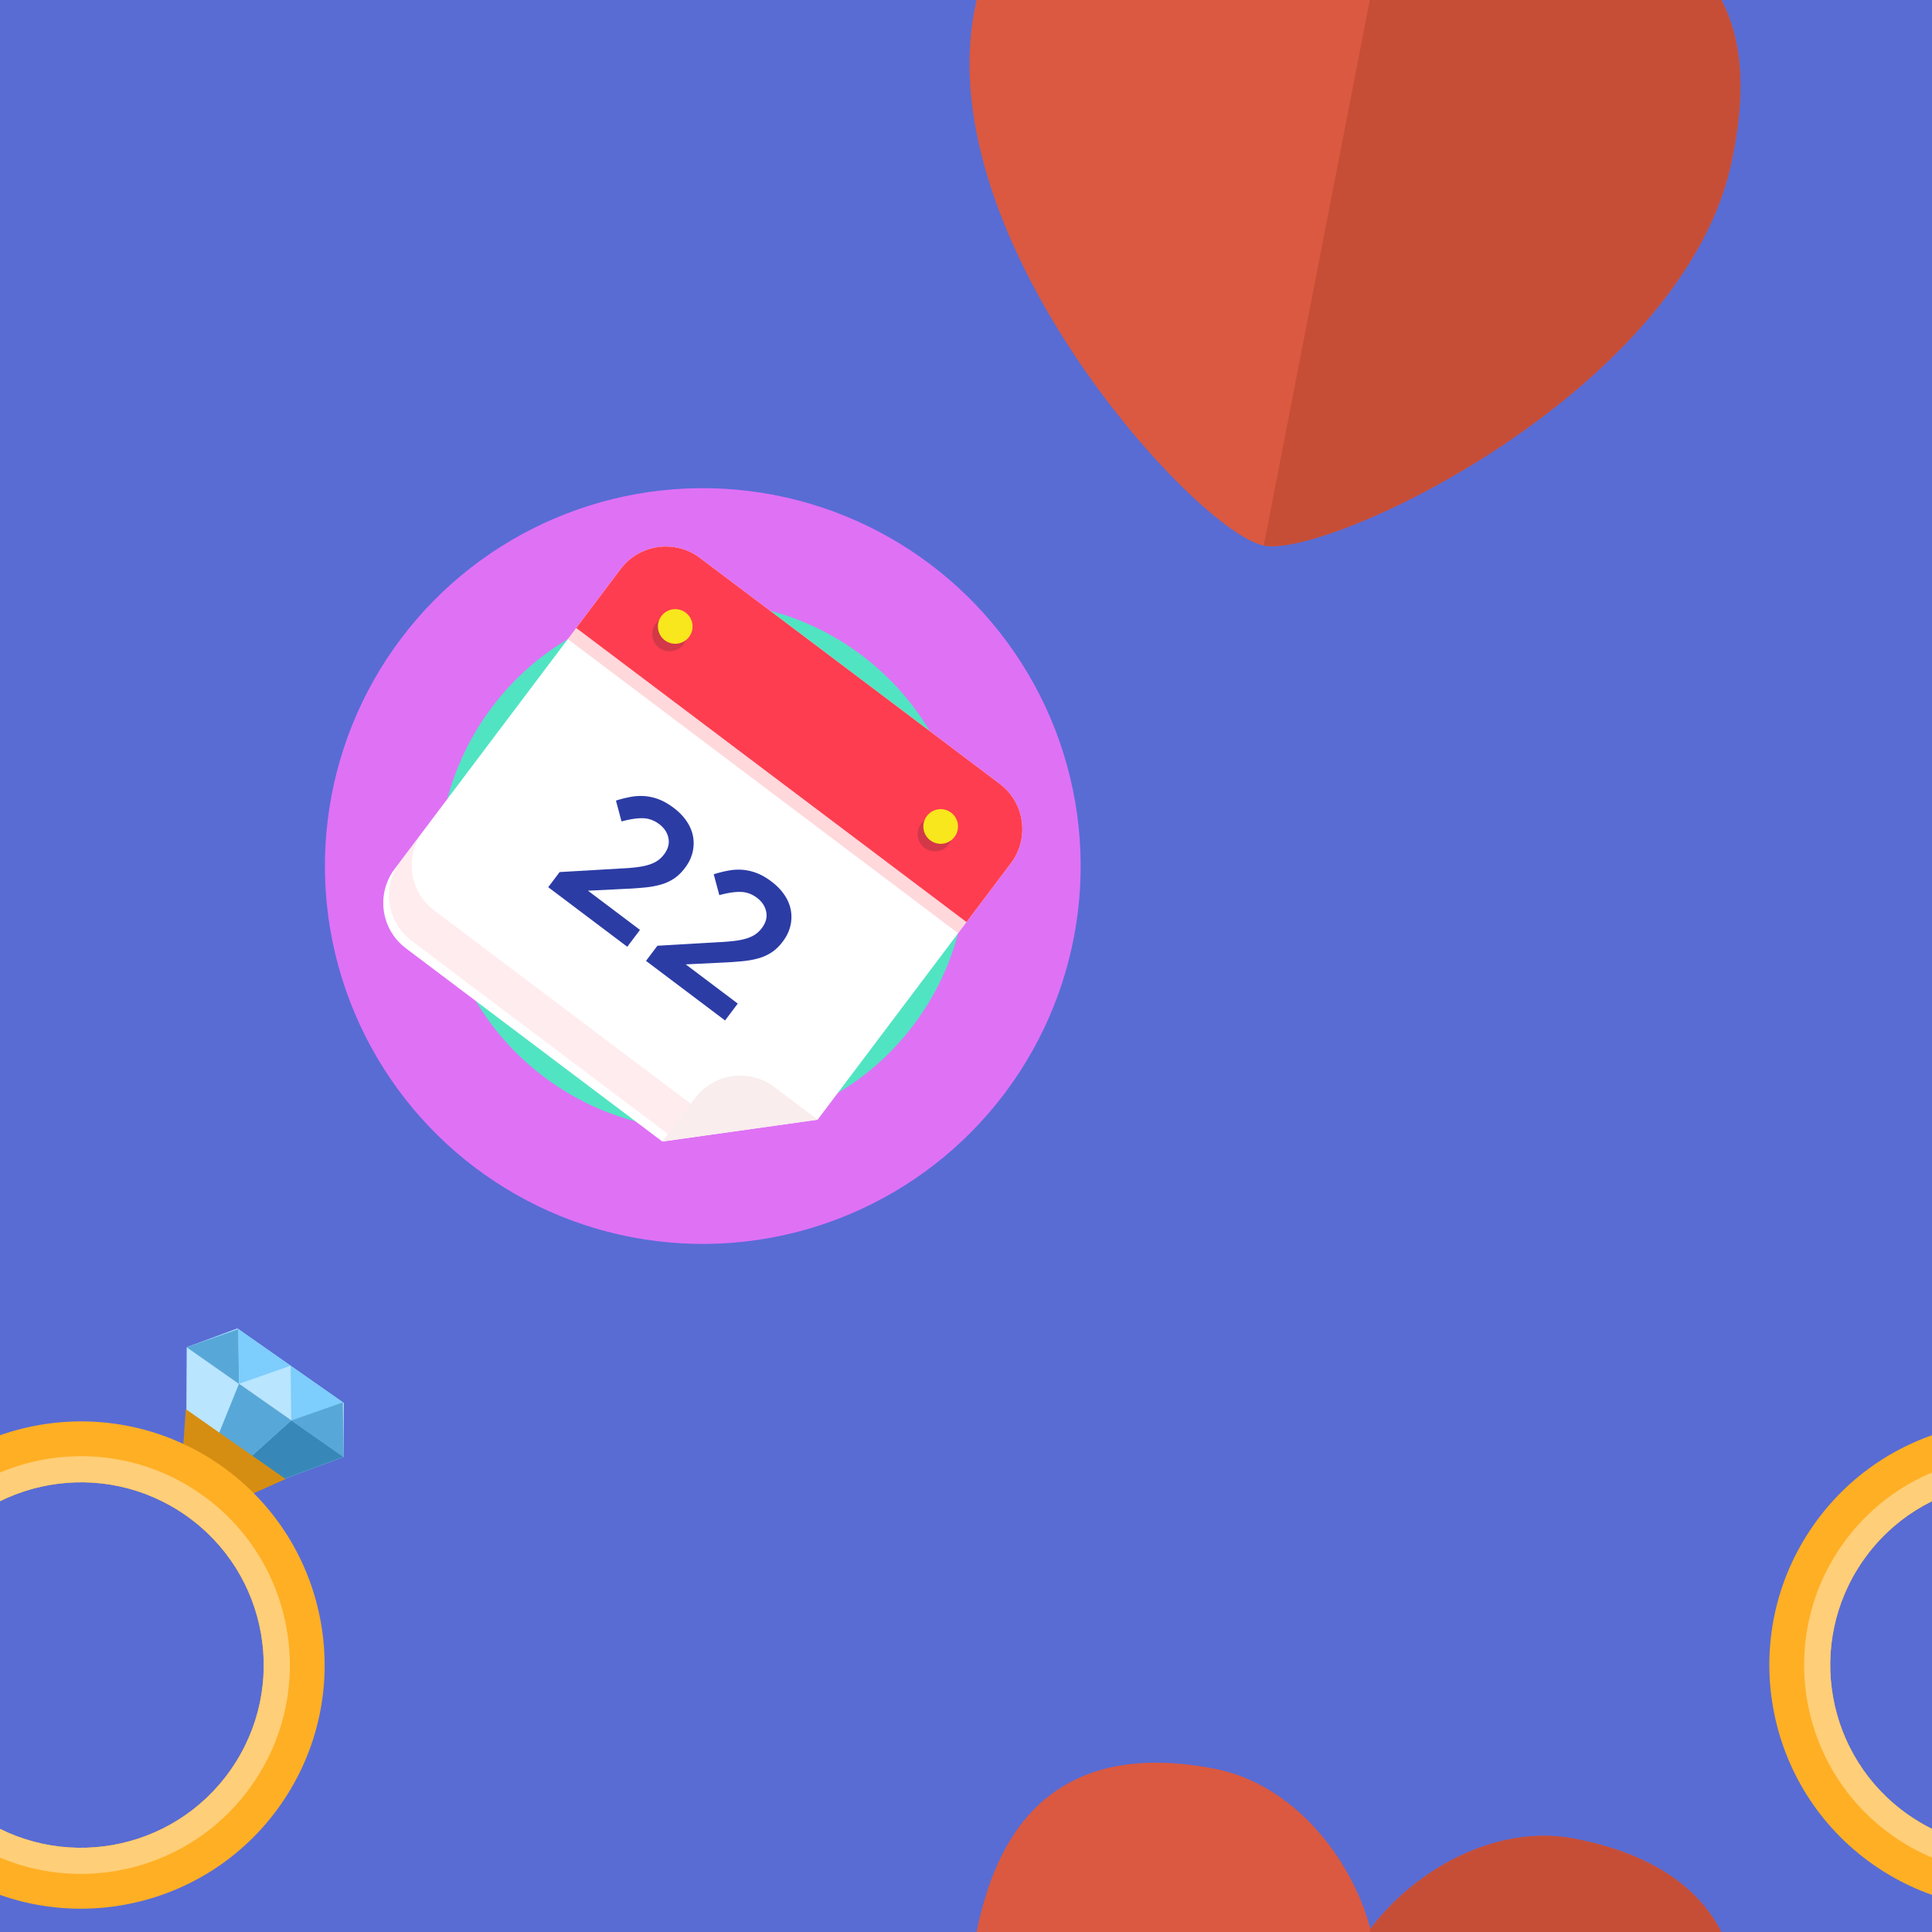 <svg version="1.1"
      xmlns="http://www.w3.org/2000/svg"
      xmlns:xlink="http://www.w3.org/1999/xlink"  id="snapshot-81800" width="250" height="250" viewBox="0 0 250 250"><desc>This image was made on Patterninja.com</desc><defs>
<!-- image 04315 -->
<g id="transformed-04315" data-image="04315" transform="translate(-16.526, 169.592) rotate(35, 31.526, 39.408)"><g><svg version="1.1" width="63.053px" height="78.816px" viewBox="0 0 63.053 78.816"><g id="original-04315"><svg xmlns="http://www.w3.org/2000/svg" viewBox="0 0 56 70" xmlns:xlink="http://www.w3.org/1999/xlink" version="1.1" preserveAspectRatio="xMidYMid meet">
  <path fill-rule="evenodd" d="M28 21L39 5.108H17z" fill="rgba(185, 229, 255, 1)" stroke="none"/>
  <path fill-rule="evenodd" d="M35.464 0L39 5.108H17L20.536 0z" fill="rgba(185, 229, 255, 1)" stroke="none"/>
  <path fill-rule="evenodd" d="M20.667 0l3.666 5.108H17z" fill="rgba(87, 168, 216, 1)" stroke="none"/>
  <path fill-rule="evenodd" d="M24.333 5.108L28 0h-7.333z" fill="rgba(125, 205, 253, 1)" stroke="none"/>
  <path fill-rule="evenodd" d="M31.667 5.108L35.333 0H28z" fill="rgba(125, 205, 253, 1)" stroke="none"/>
  <path fill-rule="evenodd" d="M35.333 0L39 5.108h-7.333z" fill="rgba(87, 168, 216, 1)" stroke="none"/>
  <path fill-rule="evenodd" d="M28 21l3.667-15.892h-7.334z" fill="rgba(87, 168, 216, 1)" stroke="none"/>
  <path fill-rule="evenodd" d="M28 21L39 5.108h-7.333z" fill="rgba(55, 136, 184, 1)" stroke="none"/>
  <path fill-rule="evenodd" d="M21 11h14l-3 5h-8z" fill="rgba(214, 142, 18, 1)" stroke="none"/>
  <path fill-rule="evenodd" d="M28 14c15.464 0 28 12.536 28 28S43.464 70 28 70 0 57.464 0 42s12.536-28 28-28zm0 7c11.598 0 21 9.402 21 21s-9.402 21-21 21S7 53.598 7 42s9.402-21 21-21z" fill="rgba(255, 175, 36, 1)" stroke="none"/>
  <path fill-rule="evenodd" d="M28 66C14.745 66 4 55.255 4 42s10.745-24 24-24 24 10.745 24 24-10.745 24-24 24zm0-45C16.402 21 7 30.402 7 42s9.402 21 21 21 21-9.402 21-21-9.402-21-21-21z" fill="rgba(255, 206, 120, 1)" stroke="none"/>
</svg>
</g></svg></g></g>
<!-- /image 04315 -->

<!-- image 74034 -->
<g id="transformed-74034" data-image="74034" transform="translate(121.99, -17.409) rotate(11, 50.01, 44.409)"><g><svg version="1.1" width="100.02px" height="88.818px" viewBox="0 0 100.02 88.818"><g id="original-74034"><svg xmlns="http://www.w3.org/2000/svg" viewBox="0 0 72 64" xmlns:xlink="http://www.w3.org/1999/xlink" version="1.1" preserveAspectRatio="xMidYMid meet">
  <path fill-rule="evenodd" d="M36 64C29.7 64 0 42.055 0 20.112 0 13.812.67-.002 18.9-.002c7.482 0 14.106 5.712 17.1 11.886C38.994 5.71 45.618-.002 53.1-.002 71.33-.002 72 13.811 72 20.112 72 42.057 42.3 64 36 64z" fill="rgba(219, 89, 64, 1)" stroke="none"/>
  <path fill-rule="evenodd" d="M36 11.884C38.994 5.71 45.618-.002 53.1-.002 71.33-.002 72 13.811 72 20.112 72 42.057 42.3 64 36 64V11.884z" fill="rgba(198, 78, 55, 1)" stroke="none"/>
</svg>
</g></svg></g></g>
<!-- /image 74034 -->

<!-- image 72057 -->
<g id="transformed-72057" data-image="72057" transform="translate(41.796, 62.796) rotate(37, 49.204, 49.204)"><g><svg version="1.1" width="98.407px" height="98.407px" viewBox="0 0 98.407 98.407"><g id="original-72057"><svg xmlns="http://www.w3.org/2000/svg" viewBox="0 0 161 161" xmlns:xlink="http://www.w3.org/1999/xlink" version="1.1" preserveAspectRatio="xMidYMid meet">
  <circle cx="80.488" cy="80.646" r="80" fill-rule="evenodd" fill="rgba(223, 113, 245, 1)" stroke="none"/>
  <circle cx="80.488" cy="80.646" r="55.885" fill-rule="evenodd" fill="rgba(81, 228, 194, 1)" stroke="none"/>
  <path fill-rule="evenodd" d="M132.22 40.913c0-6.628-5.372-12-12-12H40.756c-6.628 0-12 5.372-12 12v79.466c0 6.627 5.372 12 12 12h67.984l23.482-23.482V40.913z" fill="rgba(255, 255, 255, 1)" stroke="none"/>
  <path fill-rule="evenodd" d="M132.219 108.896h-11.48c-6.63 0-12 5.37-12 12v11.48l23.48-23.48z" fill="rgba(249, 237, 237, 1)" stroke="none"/>
  <path fill-rule="evenodd" d="M132.22 56.524V40.913c0-6.628-5.372-12-12-12H40.756c-6.628 0-12 5.372-12 12v15.611H132.22z" fill="rgba(254, 61, 80, 1)" stroke="none"/>
  <path fill-rule="evenodd" d="M64.276 80.187c-1.008.719-2.077 1.808-3.208 3.271l-3.603-2.815a25.182 25.182 0 0 1 2.112-2.598 11.241 11.241 0 0 1 2.339-1.921 10.821 10.821 0 0 1 2.774-1.192c1.008-.278 2.16-.418 3.458-.418 1.435 0 2.747.207 3.934.622 1.187.413 2.195 1.007 3.023 1.78a8.08 8.08 0 0 1 1.925 2.754c.455 1.062.684 2.243.684 3.54 0 1.16-.152 2.194-.456 3.106a9.754 9.754 0 0 1-1.387 2.65c-.621.856-1.408 1.725-2.36 2.609a76.791 76.791 0 0 1-3.334 2.898l-5.963 4.97h13.79v4.471H57.05v-4.01l9.979-8.474a42.635 42.635 0 0 0 2.526-2.253c.69-.675 1.249-1.316 1.677-1.923.427-.606.739-1.198.931-1.777a5.84 5.84 0 0 0 .29-1.86c0-1.433-.448-2.543-1.346-3.328-.897-.786-2.007-1.178-3.332-1.178-1.325 0-2.493.359-3.5 1.076z" fill="rgba(44, 60, 165, 1)" stroke="none"/>
  <path fill-rule="evenodd" d="M90.197 80.187c-1.008.719-2.077 1.808-3.209 3.271l-3.602-2.815a25.184 25.184 0 0 1 2.112-2.598 11.242 11.242 0 0 1 2.339-1.921 10.821 10.821 0 0 1 2.774-1.192c1.008-.278 2.16-.418 3.458-.418 1.435 0 2.747.207 3.934.622 1.186.413 2.195 1.007 3.023 1.78a8.08 8.08 0 0 1 1.925 2.754c.455 1.062.684 2.243.684 3.54 0 1.16-.153 2.194-.456 3.106a9.755 9.755 0 0 1-1.387 2.65c-.621.856-1.408 1.725-2.36 2.609a76.778 76.778 0 0 1-3.334 2.898l-5.963 4.97h13.79v4.471H82.971v-4.01l9.979-8.474a42.635 42.635 0 0 0 2.526-2.253c.69-.675 1.249-1.316 1.677-1.923.427-.606.739-1.198.931-1.777a5.84 5.84 0 0 0 .29-1.86c0-1.433-.449-2.543-1.346-3.328-.897-.786-2.008-1.178-3.333-1.178-1.325 0-2.492.359-3.499 1.076z" fill="rgba(44, 60, 165, 1)" stroke="none"/>
  <circle cx="45.306" cy="45.646" r="3.667" fill-rule="evenodd" fill="rgba(37, 37, 40, 0.2)" stroke="none"/>
  <circle cx="45.306" cy="43.646" r="3.667" fill-rule="evenodd" fill="rgba(248, 231, 28, 1)" stroke="none"/>
  <circle cx="115.67" cy="45.646" r="3.667" fill-rule="evenodd" fill="rgba(37, 37, 40, 0.2)" stroke="none"/>
  <circle cx="115.67" cy="43.646" r="3.667" fill-rule="evenodd" fill="rgba(248, 231, 28, 1)" stroke="none"/>
  <path fill-rule="evenodd" d="M28.755 56.524h103.464v2.945H28.755z" fill="rgba(254, 61, 80, 0.2)" stroke="none"/>
  <path fill-rule="evenodd" d="M108.739 130.376v-7.997H40.755c-6.628 0-12-5.373-12-12v8c0 6.627 5.372 12 12 12h67.984" fill="rgba(254, 61, 80, 0.1)" stroke="none"/>
</svg>
</g></svg></g></g>
<!-- /image 72057 -->
</defs><rect x="0" y="0" width="250" height="250" fill="rgba(88, 108, 212, 1)"></rect><use xlink:href="#transformed-04315" transform="translate(-250, -250)"></use><use xlink:href="#transformed-04315" transform="translate(0, -250)"></use><use xlink:href="#transformed-04315" transform="translate(250, -250)"></use><use xlink:href="#transformed-04315" transform="translate(-250, 0)"></use><use xlink:href="#transformed-04315" transform="translate(0, 0)"></use><use xlink:href="#transformed-04315" transform="translate(250, 0)"></use><use xlink:href="#transformed-04315" transform="translate(-250, 250)"></use><use xlink:href="#transformed-04315" transform="translate(0, 250)"></use><use xlink:href="#transformed-04315" transform="translate(250, 250)"></use><use xlink:href="#transformed-74034" transform="translate(-250, -250)"></use><use xlink:href="#transformed-74034" transform="translate(0, -250)"></use><use xlink:href="#transformed-74034" transform="translate(250, -250)"></use><use xlink:href="#transformed-74034" transform="translate(-250, 0)"></use><use xlink:href="#transformed-74034" transform="translate(0, 0)"></use><use xlink:href="#transformed-74034" transform="translate(250, 0)"></use><use xlink:href="#transformed-74034" transform="translate(-250, 250)"></use><use xlink:href="#transformed-74034" transform="translate(0, 250)"></use><use xlink:href="#transformed-74034" transform="translate(250, 250)"></use><use xlink:href="#transformed-72057" transform="translate(-250, -250)"></use><use xlink:href="#transformed-72057" transform="translate(0, -250)"></use><use xlink:href="#transformed-72057" transform="translate(250, -250)"></use><use xlink:href="#transformed-72057" transform="translate(-250, 0)"></use><use xlink:href="#transformed-72057" transform="translate(0, 0)"></use><use xlink:href="#transformed-72057" transform="translate(250, 0)"></use><use xlink:href="#transformed-72057" transform="translate(-250, 250)"></use><use xlink:href="#transformed-72057" transform="translate(0, 250)"></use><use xlink:href="#transformed-72057" transform="translate(250, 250)"></use></svg>